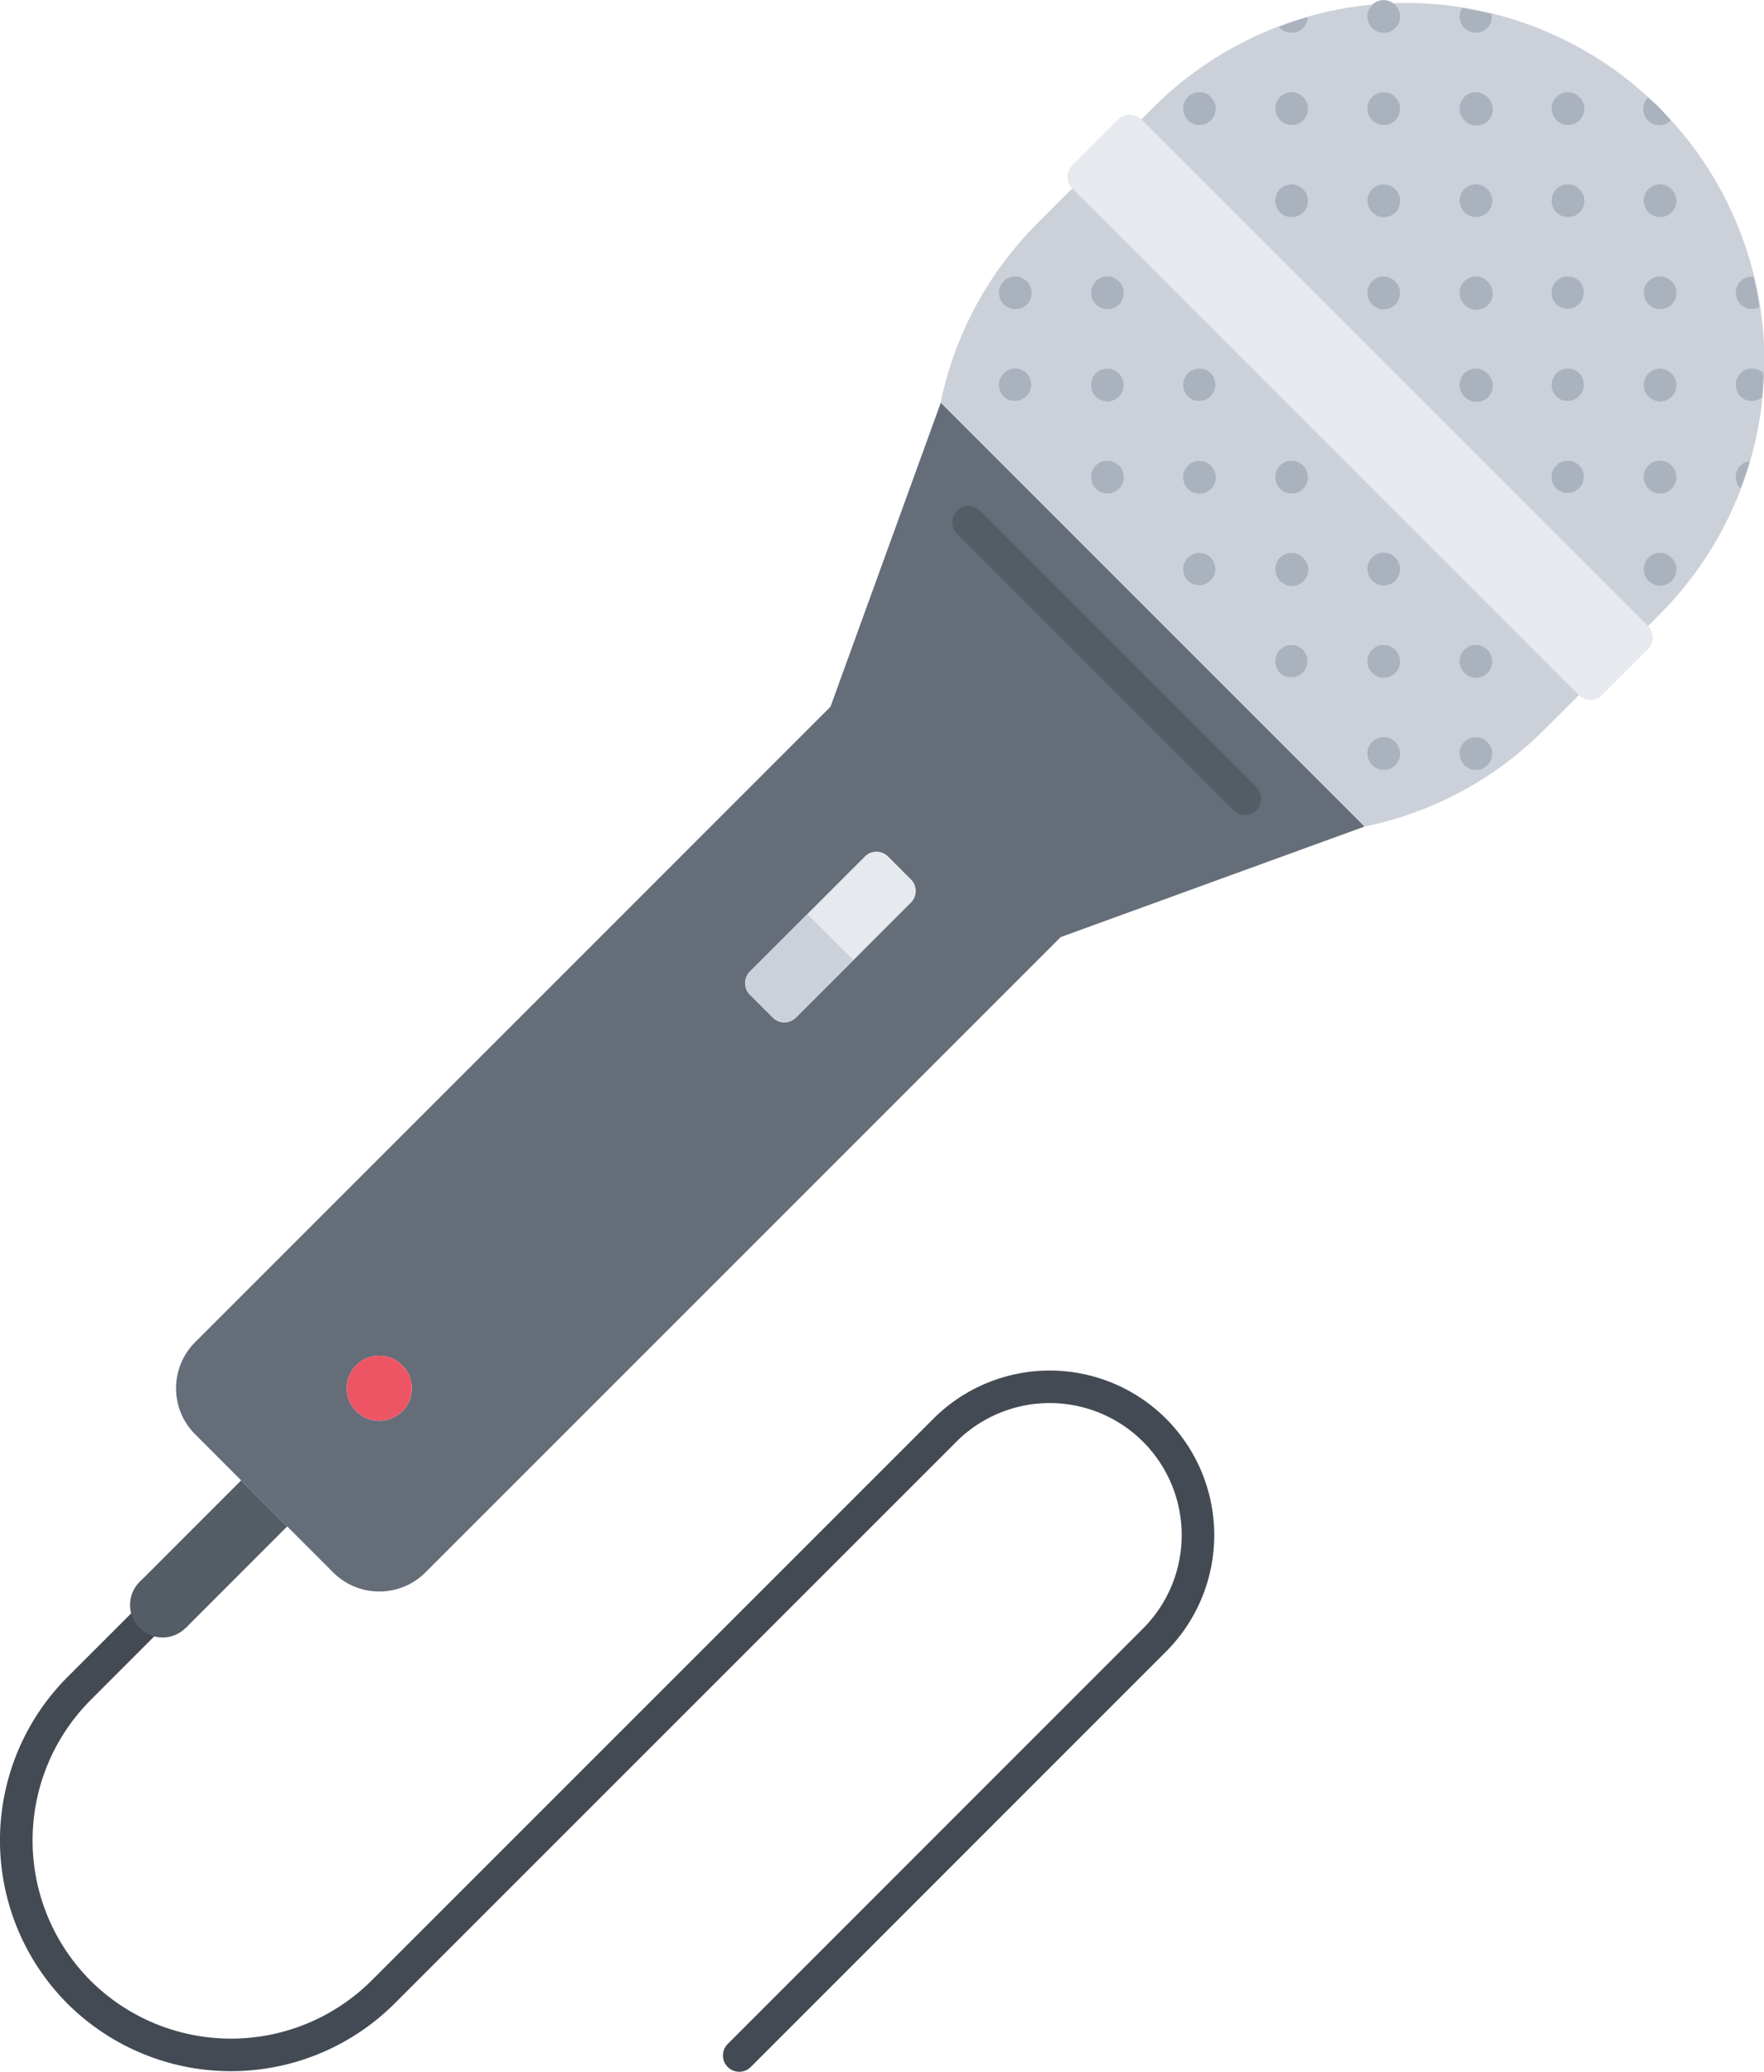 <svg xmlns="http://www.w3.org/2000/svg" width="59.612" height="70" viewBox="0 0 59.612 70"><g transform="translate(-0.418 0.001)"><path d="M83.821,113.185l-10.271,3.736-21.471,21.47a2.207,2.207,0,0,1-3.112,0L44.3,133.722a2.2,2.2,0,0,1,0-3.114l21.47-21.47L69.5,98.859ZM51.3,132.943a1.1,1.1,0,1,0-1.556,0A1.1,1.1,0,0,0,51.3,132.943Zm0,0" transform="translate(-37.287 -85.26)" fill="#656d78"/><path d="M39.828,338.249a5.562,5.562,0,0,0-7.867-.005c-.008.008-.009.017-.016.023s-.018.008-.023.016L12.971,357.231a6.73,6.73,0,0,1-9.486.007s0,0,0,0a6.712,6.712,0,0,1,0-9.492L6.3,344.928a.55.55,0,1,0-.778-.778l-2.816,2.815a7.814,7.814,0,0,0,0,11.051h0a7.83,7.83,0,0,0,11.041-.007L32.7,339.06a.194.194,0,0,1,.016-.023c.008-.007.017-.009.023-.017a4.462,4.462,0,0,1,6.31.005,4.466,4.466,0,0,1,0,6.305L25.011,359.37a.55.55,0,0,0,.778.778l14.038-14.039A5.567,5.567,0,0,0,39.828,338.249Zm0,0" transform="translate(0 -290.31)" fill="#434a54"/><path d="M87.787,334.061a1.1,1.1,0,1,1-1.1-1.1A1.1,1.1,0,0,1,87.787,334.061Zm0,0" transform="translate(-73.452 -287.157)" fill="#ed5565"/><path d="M188.275,209.334a.552.552,0,0,0-.778,0l-1.556,1.558c-.212.213-.564.564-.778.778l-1.556,1.556a.553.553,0,0,0,0,.778l.778.778a.552.552,0,0,0,.778,0l1.557-1.556c.213-.213.565-.563.778-.778l1.556-1.556a.553.553,0,0,0,0-.778Zm0,0" transform="translate(-157.849 -180.399)" fill="#e6e9ed"/><path d="M185.431,224.61l-.269.268-1.556,1.556a.553.553,0,0,0,0,.778l.778.778a.552.552,0,0,0,.778,0l.778-.778,1.169-1.168-1.557-1.556Zm0,0" transform="translate(-157.849 -193.606)" fill="#ccd1d9"/><path d="M253.461,60.586,251.9,62.144a11.948,11.948,0,0,1-6.071,3.269l-.156-.157-14.17-14.17a12.043,12.043,0,0,1,3.276-6.063l1.557-1.557Zm0,0" transform="translate(-199.299 -37.486)" fill="#ccd1d9"/><path d="M295.845,21.484l-.778.778L277.945,5.142l.778-.778a12.106,12.106,0,0,1,17.121,17.12Zm0,0" transform="translate(-239.348 -0.719)" fill="#ccd1d9"/><g transform="translate(34.174 -0.001)"><path d="M245.955,68.817a.555.555,0,0,1,0-.781.545.545,0,0,1,.774,0l.009.008a.55.55,0,0,1-.778.778Zm0,0" transform="translate(-245.792 -58.535)" fill="#aab2bd"/><path d="M245.955,91.457a.556.556,0,0,1,0-.782.546.546,0,0,1,.775,0l.008.008a.551.551,0,0,1-.778.779Zm0,0" transform="translate(-245.792 -78.06)" fill="#aab2bd"/><path d="M268.58,68.817a.555.555,0,0,1,0-.781.545.545,0,0,1,.774,0l.009.008a.55.55,0,1,1-.778.778Zm0,0" transform="translate(-265.304 -58.535)" fill="#aab2bd"/><path d="M268.575,91.461a.556.556,0,0,1,0-.782.545.545,0,0,1,.774,0l.008.008a.55.55,0,1,1-.778.778Zm0,0" transform="translate(-265.301 -78.063)" fill="#aab2bd"/><path d="M268.58,114.08a.556.556,0,0,1,0-.782.546.546,0,0,1,.774,0l.009.008a.55.55,0,0,1-.778.778Zm0,0" transform="translate(-265.304 -97.572)" fill="#aab2bd"/><path d="M291.225,23.573a.557.557,0,0,1,0-.783.546.546,0,0,1,.774,0L292,22.8a.55.55,0,1,1-.778.778Zm0,0" transform="translate(-284.835 -19.515)" fill="#aab2bd"/><path d="M291.212,91.457a.555.555,0,0,1,0-.782.546.546,0,0,1,.775,0l.006.008a.551.551,0,0,1-.778.779Zm0,0" transform="translate(-284.823 -78.06)" fill="#aab2bd"/><path d="M291.212,114.1a.553.553,0,0,1,0-.781.547.547,0,0,1,.775,0l.006.008a.55.55,0,0,1-.778.778Zm0,0" transform="translate(-284.823 -97.586)" fill="#aab2bd"/><path d="M291.212,136.722a.555.555,0,0,1,0-.782.547.547,0,0,1,.775,0l.006.008a.551.551,0,0,1-.778.779Zm0,0" transform="translate(-284.823 -117.098)" fill="#aab2bd"/><path d="M313.851,23.573a.556.556,0,0,1,0-.783.545.545,0,0,1,.773,0l.009.008a.55.55,0,0,1-.778.778Zm0,0" transform="translate(-304.347 -19.515)" fill="#aab2bd"/><path d="M313.846,46.2a.555.555,0,0,1,0-.782.545.545,0,0,1,.773,0l.008.008a.55.55,0,1,1-.778.778Zm0,0" transform="translate(-304.344 -39.027)" fill="#aab2bd"/><path d="M313.836,114.08a.554.554,0,0,1,0-.782.547.547,0,0,1,.774,0l.007.008a.55.55,0,1,1-.778.778Zm0,0" transform="translate(-304.335 -97.572)" fill="#aab2bd"/><path d="M313.841,136.722a.556.556,0,0,1,0-.782.547.547,0,0,1,.774,0l.008.008a.551.551,0,1,1-.779.779Zm0,0" transform="translate(-304.34 -117.098)" fill="#aab2bd"/><path d="M313.836,159.345a.554.554,0,0,1,0-.782.546.546,0,0,1,.774,0l.007.008a.551.551,0,0,1-.778.779Zm0,0" transform="translate(-304.335 -136.609)" fill="#aab2bd"/><path d="M336.46.945a.555.555,0,0,1,0-.782.547.547,0,0,1,.775,0l.006.009a.55.55,0,0,1-.778.778Zm0,0" transform="translate(-323.846 0.001)" fill="#aab2bd"/><path d="M336.46,23.584a.555.555,0,0,1,0-.782.547.547,0,0,1,.775,0l.006.008a.55.55,0,0,1-.778.778Zm0,0" transform="translate(-323.846 -19.525)" fill="#aab2bd"/><path d="M314.677,4.585a.551.551,0,0,0,.778,0,.543.543,0,0,0,.157-.366c-.326.092-.646.2-.964.322C314.66,4.554,314.664,4.572,314.677,4.585Zm0,0" transform="translate(-305.176 -3.638)" fill="#aab2bd"/><path d="M336.475,46.2a.556.556,0,0,1,0-.782.546.546,0,0,1,.774,0l.009.008a.55.55,0,1,1-.778.778Zm0,0" transform="translate(-323.859 -39.027)" fill="#aab2bd"/><path d="M336.46,68.849a.554.554,0,0,1,0-.781.547.547,0,0,1,.775,0l.006.008a.55.55,0,0,1-.778.778Zm0,0" transform="translate(-323.846 -58.563)" fill="#aab2bd"/><path d="M336.46,136.7a.554.554,0,0,1,0-.781.547.547,0,0,1,.775,0l.006.008a.55.55,0,0,1-.778.778Zm0,0" transform="translate(-323.846 -117.084)" fill="#aab2bd"/><path d="M336.46,159.331a.555.555,0,0,1,0-.782.546.546,0,0,1,.775,0l.006.008a.55.55,0,0,1-.778.778Zm0,0" transform="translate(-323.846 -136.596)" fill="#aab2bd"/><path d="M336.459,181.96a.555.555,0,0,1,0-.781.545.545,0,0,1,.774,0l.009.008a.55.55,0,1,1-.778.778Zm0,0" transform="translate(-323.845 -156.113)" fill="#aab2bd"/><path d="M359.132,2.656a.551.551,0,0,0,.778,0,.544.544,0,0,0,.146-.47c-.333-.08-.665-.148-1-.2A.547.547,0,0,0,359.132,2.656Zm0,0" transform="translate(-343.403 -1.711)" fill="#aab2bd"/><path d="M359.1,23.57a.557.557,0,0,1,0-.783.546.546,0,0,1,.774,0l.009.008a.551.551,0,1,1-.778.779Zm0,0" transform="translate(-343.371 -19.511)" fill="#aab2bd"/><path d="M359.1,46.193a.555.555,0,0,1,0-.781.546.546,0,0,1,.774,0l.009.008a.55.55,0,1,1-.778.778Zm0,0" transform="translate(-343.371 -39.024)" fill="#aab2bd"/><path d="M359.1,68.834a.556.556,0,0,1,0-.782.545.545,0,0,1,.774,0l.009.008a.551.551,0,1,1-.778.779Zm0,0" transform="translate(-343.371 -58.549)" fill="#aab2bd"/><path d="M359.1,91.457a.556.556,0,0,1,0-.782.545.545,0,0,1,.774,0l.009.008a.551.551,0,1,1-.778.779Zm0,0" transform="translate(-343.371 -78.06)" fill="#aab2bd"/><path d="M359.1,159.329a.555.555,0,0,1,0-.781.545.545,0,0,1,.774,0l.009.008a.55.55,0,1,1-.778.778Zm0,0" transform="translate(-343.371 -136.595)" fill="#aab2bd"/><path d="M359.1,181.98a.555.555,0,0,1,0-.782.546.546,0,0,1,.775,0l.006.008a.55.55,0,0,1-.778.778Zm0,0" transform="translate(-343.372 -156.13)" fill="#aab2bd"/><path d="M381.723,23.566a.554.554,0,0,1,0-.781.545.545,0,0,1,.774,0l.009.008a.55.55,0,0,1-.778.778Zm0,0" transform="translate(-362.882 -19.509)" fill="#aab2bd"/><path d="M381.723,46.193a.554.554,0,0,1,0-.781.546.546,0,0,1,.774,0l.009.008a.55.55,0,0,1-.778.778Zm0,0" transform="translate(-362.882 -39.024)" fill="#aab2bd"/><path d="M405.116,24.729c-.13-.142-.25-.29-.386-.427s-.258-.231-.387-.349a.548.548,0,0,0,.774.776Zm0,0" transform="translate(-382.407 -20.658)" fill="#aab2bd"/><path d="M381.721,68.817a.555.555,0,0,1,0-.781.545.545,0,0,1,.774,0l.009.008a.551.551,0,0,1-.779.778Zm0,0" transform="translate(-362.882 -58.535)" fill="#aab2bd"/><path d="M381.723,91.457a.556.556,0,0,1,0-.782.545.545,0,0,1,.774,0l.009.008a.551.551,0,0,1-.778.779Zm0,0" transform="translate(-362.882 -78.06)" fill="#aab2bd"/><path d="M381.721,114.08a.556.556,0,0,1,0-.782.546.546,0,0,1,.774,0l.009.008a.551.551,0,0,1-.779.778Zm0,0" transform="translate(-362.882 -97.572)" fill="#aab2bd"/><path d="M404.347,46.191a.554.554,0,0,1,0-.781.544.544,0,0,1,.773,0l.009.008a.55.55,0,0,1-.778.778Zm0,0" transform="translate(-382.394 -39.021)" fill="#aab2bd"/><path d="M404.362,68.821a.555.555,0,0,1,0-.782.545.545,0,0,1,.773,0l.009.008a.55.55,0,0,1-.778.778Zm0,0" transform="translate(-382.407 -58.539)" fill="#aab2bd"/><path d="M404.347,91.454a.554.554,0,0,1,0-.781.543.543,0,0,1,.773,0l.009.008a.55.55,0,0,1-.778.778Zm0,0" transform="translate(-382.394 -78.057)" fill="#aab2bd"/><path d="M427.286,113.25a.547.547,0,0,0-.316.149.556.556,0,0,0,0,.777C427.087,113.869,427.2,113.563,427.286,113.25Zm0,0" transform="translate(-401.91 -97.67)" fill="#aab2bd"/><path d="M404.331,114.08a.555.555,0,0,1,0-.782.547.547,0,0,1,.775,0l.008.008a.55.55,0,0,1-.778.778Zm0,0" transform="translate(-382.38 -97.572)" fill="#aab2bd"/><path d="M404.347,136.718a.554.554,0,0,1,0-.781.544.544,0,0,1,.773,0l.009.008a.55.55,0,0,1-.778.778Zm0,0" transform="translate(-382.394 -117.095)" fill="#aab2bd"/><path d="M426.976,68.875a.542.542,0,0,0,.638.092c-.052-.346-.119-.687-.2-1.029a.542.542,0,0,0-.439.154A.557.557,0,0,0,426.976,68.875Zm0,0" transform="translate(-401.911 -58.59)" fill="#aab2bd"/><path d="M427.756,90.673a.546.546,0,0,0-.774,0,.556.556,0,0,0,0,.782.542.542,0,0,0,.724.035C427.739,91.222,427.747,90.947,427.756,90.673Zm0,0" transform="translate(-401.919 -78.063)" fill="#aab2bd"/></g><path d="M38.132,363.59l1.556,1.556-3.432,3.433L34.7,367.023Zm0,0" transform="translate(-29.565 -313.572)" fill="#545c66"/><path d="M243.858,134.6l-9.337-9.337a.55.55,0,0,1,.778-.778l9.337,9.337a.55.55,0,0,1-.778.778Zm0,0" transform="translate(-201.758 -107.225)" fill="#545c66"/><path d="M282.256,45.431a.551.551,0,0,1,0,.778L280.7,47.766a.552.552,0,0,1-.778,0L262.8,30.645a.551.551,0,0,1,0-.778l1.556-1.557a.553.553,0,0,1,.778,0Zm0,0" transform="translate(-226.148 -24.277)" fill="#e6e9ed"/><path d="M34.557,387.3a1.1,1.1,0,1,1-1.1-1.1A1.1,1.1,0,0,1,34.557,387.3Zm0,0" transform="translate(-27.544 -333.074)" fill="#545c66"/></g></svg>